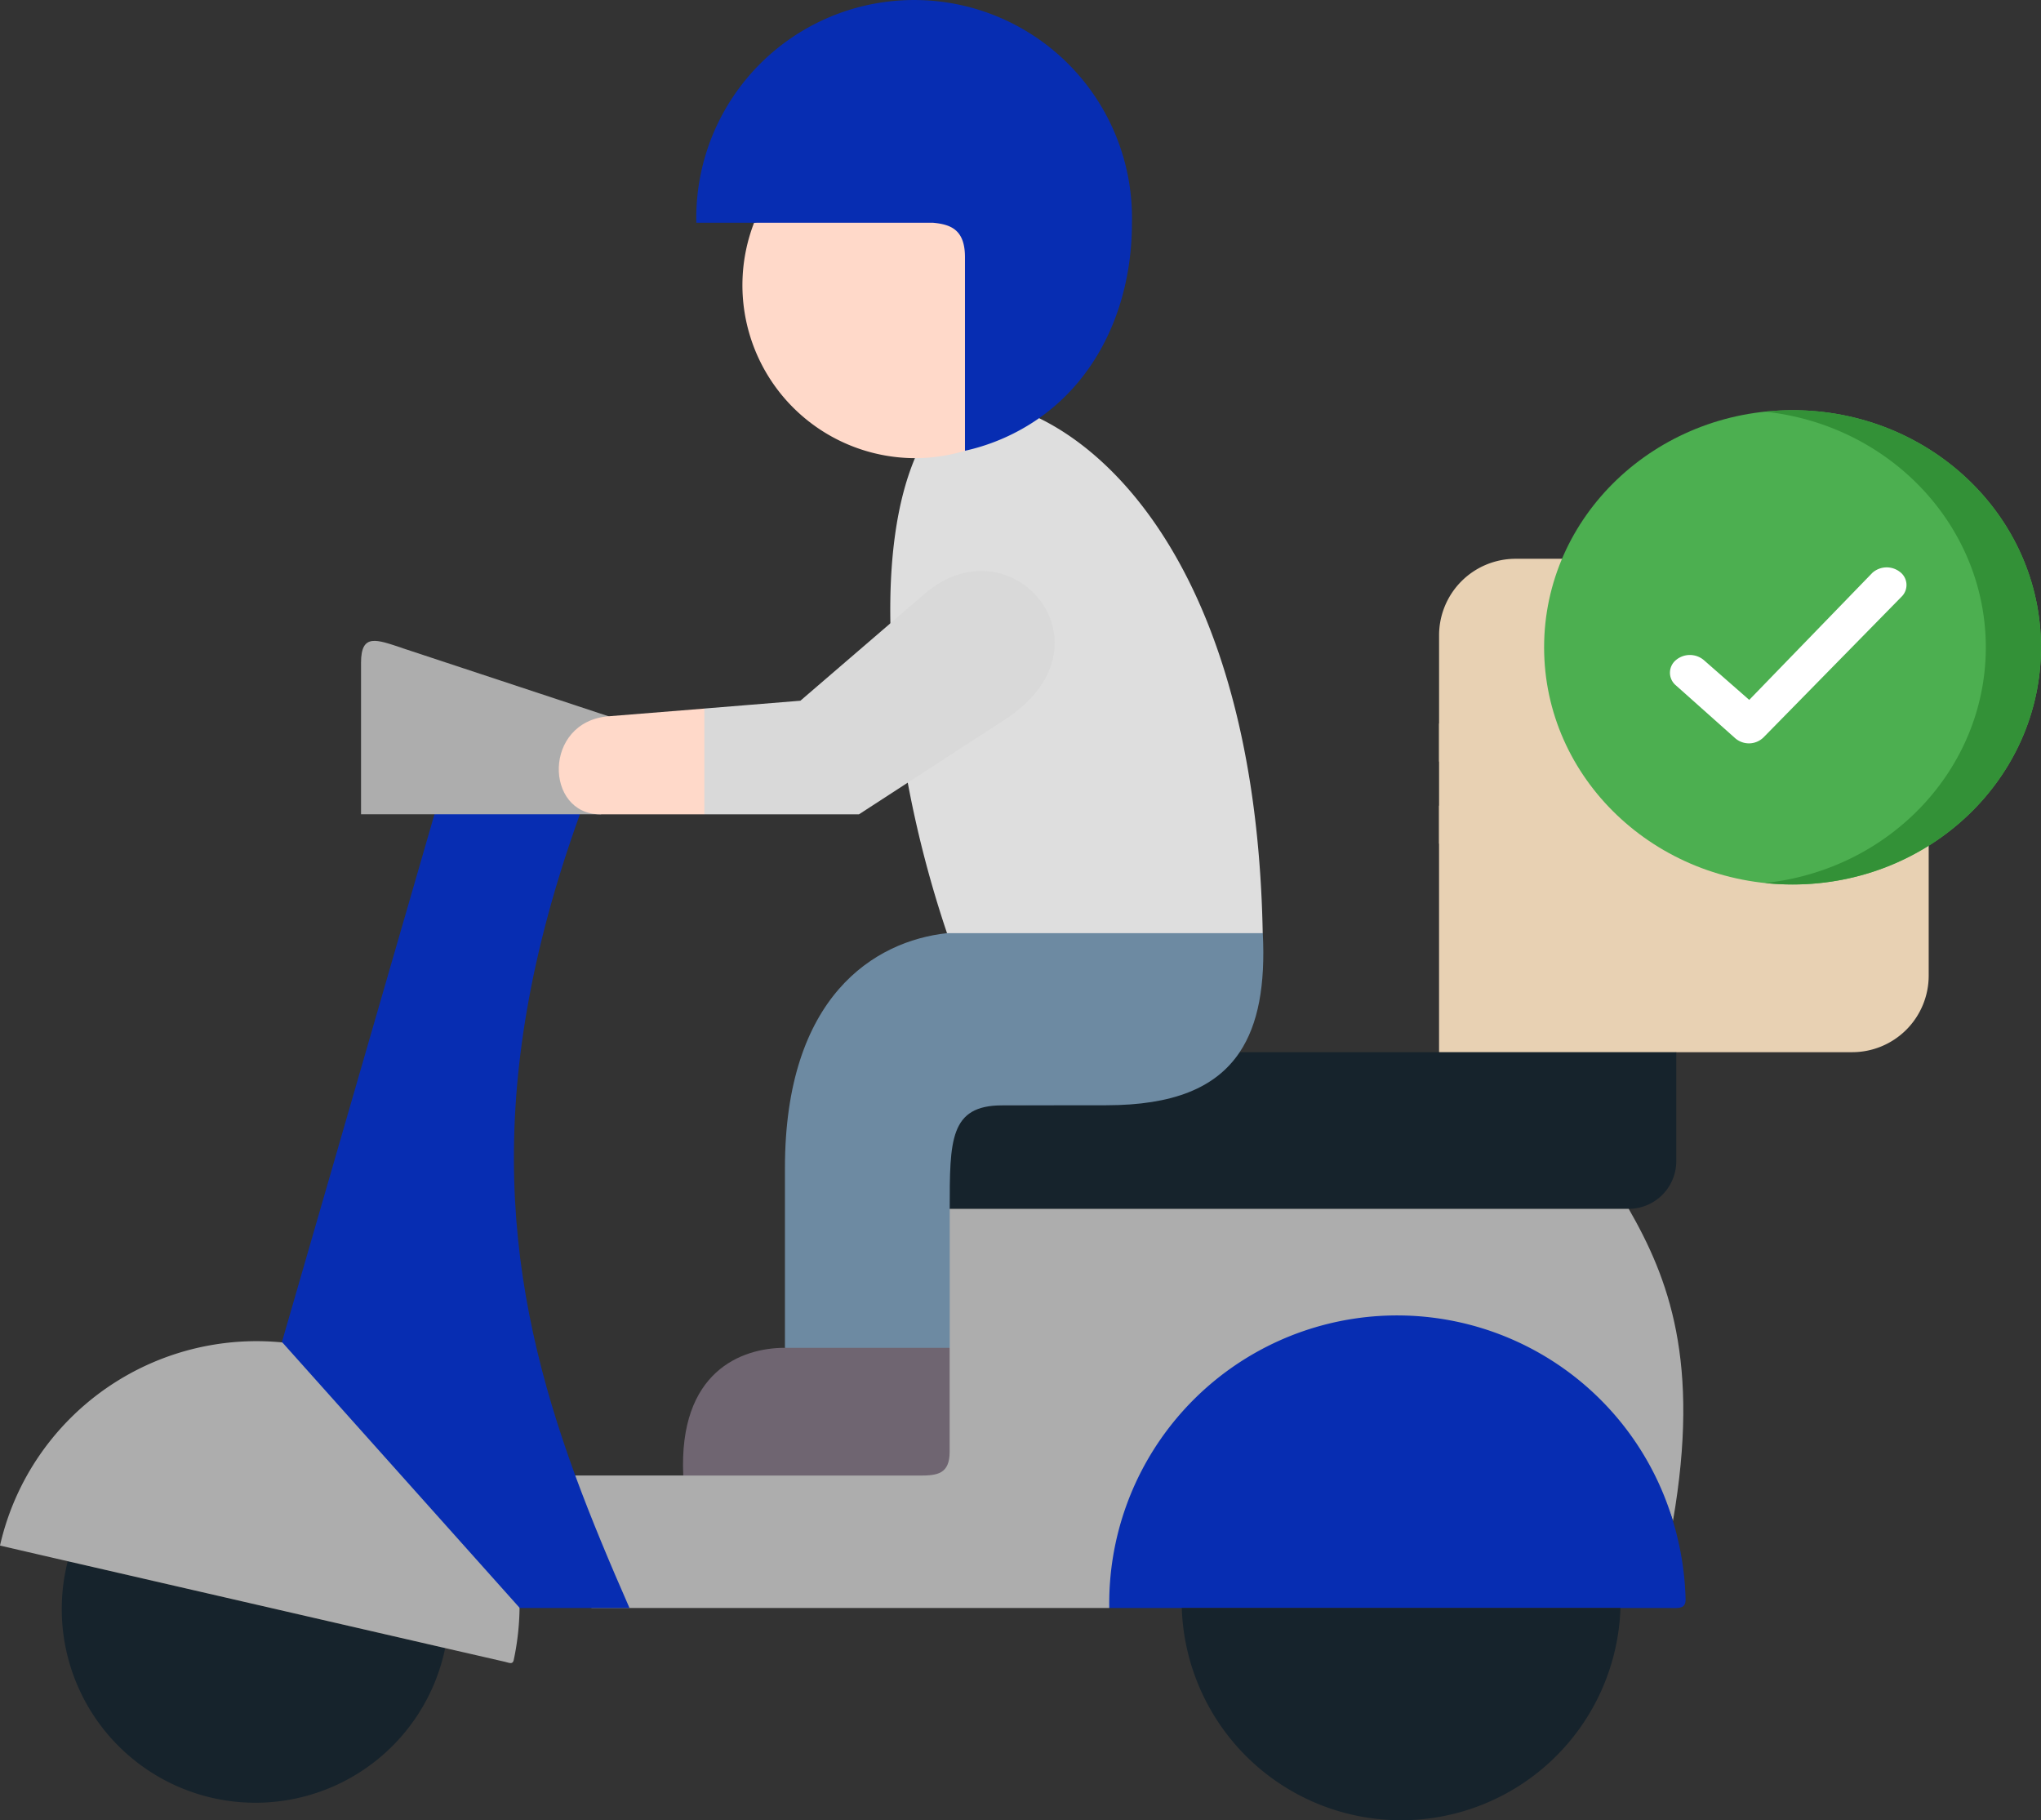 <svg xmlns="http://www.w3.org/2000/svg" width="170.7" height="152.22" viewBox="0 0 170.7 152.22"><rect x="0" y="0" width="170.7" height="152.22" fill="#333333" stroke="none"/><defs><style>.a{fill:#e8d1b3;}.a,.b,.c,.d,.e,.f,.g,.h,.i,.j{fill-rule:evenodd;}.b{fill:#16232c;}.c{fill:#adadad;}.d{fill:#dedede;}.e{fill:#6d8aa2;}.f{fill:#072DB2;}.g{fill:#ffd9c9;}.h{fill:#6f6571;}.i{fill:#d9d9d9;}.j{fill:#cbc7cb;}.k{fill:#4caf50;}.l{fill:#339137;}.m{fill:#fff;}</style></defs><g transform="translate(-54 -89.91)"><g transform="translate(54 89.91)"><path class="a" d="M382.021,228.265h40.95v14.226a6.4,6.4,0,0,1-6.385,6.39h-14.73l-8.786,4.438-11.05-4.438V228.265Z" transform="translate(-261.664 -160.893)"/><path class="a" d="M388.407,162.742h28.18a6.4,6.4,0,0,1,6.385,6.39V179.7h-40.95v-10.57A6.4,6.4,0,0,1,388.407,162.742Z" transform="translate(-261.664 -116.014)"/><path class="a" d="M382.022,206.463h40.95v10.045h-40.95Z" transform="translate(-261.664 -145.96)"/><path class="b" d="M276.1,293.7h19.836v9.125a3.989,3.989,0,0,1-3.974,3.978H227.377c0-5.736,0-8.655,4.388-8.655l8.74-.009c5.5-.009,9.108-1.418,11.123-4.438H276.1Z" transform="translate(-155.741 -205.713)"/><path class="c" d="M177.115,335.289h56.793c3.33,5.8,6.008,12.771,3.7,26.1-3.864-13.148-43.112-7.9-47.142,7.274H147.159c-1.638-3.711-3.183-7.375-4.536-11.077h12.209c24.693-9.318,16.754-5.166,22.283-22.3Z" transform="translate(-97.689 -234.199)"/><path class="d" d="M237.791,149.021a92.707,92.707,0,0,0,3.284,12.587l12.484,4.892,13.92-4.892c-.488-26.343-10.332-38.976-18.7-43.064a20.324,20.324,0,0,0-6.109-3.163s-4.066,6.506-4.278,6.506c-1.564,3.72-2.153,8.572-2.052,13.811Z" transform="translate(-161.871 -83.574)"/><path class="e" d="M248.323,262.108h-26.4c-6.081.663-13.561,5.294-13.561,19.64v15.036l5.992,3.569,7.789-3.569v-11.62c0-5.736,0-8.655,4.388-8.655l8.74-.009c5.5-.009,9.108-1.418,11.123-4.438,1.555-2.329,2.153-5.616,1.933-9.953Z" transform="translate(-142.713 -184.074)"/><path class="f" d="M294.474,388.044a24.075,24.075,0,0,1,47.142-7.274,24.689,24.689,0,0,1,1.058,6.5c.028.884-.58.773-1.408.773q-23.391,0-46.792,0Z" transform="translate(-201.699 -253.576)"/><path class="b" d="M313.718,441.231h36.69a18.355,18.355,0,0,1-36.69,0Z" transform="translate(-214.88 -306.764)"/><path class="b" d="M17.083,428.81l31.566,7.265a16.2,16.2,0,1,1-31.566-7.265Z" transform="translate(-11.416 -298.256)"/><path class="c" d="M3.3,379.949a22.032,22.032,0,0,1,20.3-9.447c14.279,3.02,18.925,11.556,19.854,22.2a22,22,0,0,1-.488,4.355c-.092.405-.359.239-.8.138l-4.941-1.133L5.667,388.8,3.3,388.255,0,387.49a21.857,21.857,0,0,1,3.3-7.541Z" transform="translate(0 -258.244)"/><path class="f" d="M74.845,269.112,87.6,224.989l5.741-2.569,6.422,2.569c-8.437,23.387-6.081,39.712-.386,55.292,1.362,3.7,2.907,7.366,4.536,11.077H94.736Z" transform="translate(-51.265 -156.89)"/><path class="g" d="M198.06,66.62l14.96-3.186c1.518.138,5.861,3.784,5.861,6.068L215.7,85.689a14.611,14.611,0,0,1-4.186.617A14.465,14.465,0,0,1,198.06,66.62Z" transform="translate(-134.992 -47.993)"/><path class="f" d="M184.849,33.05a18.221,18.221,0,1,1,36.433,0c0,6.8-2.76,12.835-7.765,16.343a17.378,17.378,0,0,1-6.2,2.726V35.932c0-2.284-1.159-2.744-2.677-2.882H184.849Z" transform="translate(-126.611 -14.423)"/><path class="h" d="M189.83,372.171h13.782v8.683c0,1.86-1.012,2-2.5,2h-19.78C180.933,374.141,186.2,372.171,189.83,372.171Z" transform="translate(-124.187 -259.461)"/><path class="c" d="M99.319,185.155l17.214,5.69c.847.755-.11,8.453-.681,8.2H95.841v-12.67c0-2.5,1.3-1.943,3.478-1.225Z" transform="translate(-65.646 -130.95)"/><path class="g" d="M160.505,211.337h-8.7c-4.674,0-4.812-7.753.681-8.2l8.023-.645,2.153,4.558Z" transform="translate(-101.596 -143.238)"/><path class="i" d="M202.539,170.351l2.88-2.477c7.213-6.215,16.33,4.272,6.689,10.534l-8.115,5.267-4.085,2.652H186.981v-8.849l8.032-.654Z" transform="translate(-128.072 -118.227)"/><path class="j" d="M238.536,219.771Z" transform="translate(-162.615 -154.323)"/></g><ellipse class="k" cx="20.779" cy="19.831" rx="20.779" ry="19.831" transform="translate(183.142 124.212)"/><path class="l" d="M243.307,128.917a22,22,0,0,0-2.307.122c10.518,1.122,18.471,9.608,18.471,19.708S251.518,167.333,241,168.455a21.981,21.981,0,0,0,2.307.122c11.476,0,20.779-8.878,20.779-19.831s-9.3-19.831-20.779-19.831Z" transform="translate(-39.387 -4.704)"/><path class="m" d="M10.835,13.792a1.81,1.81,0,0,0-2.352,0,1.371,1.371,0,0,0,0,2.1l4.968,4.428a1.766,1.766,0,0,0,1.176.428,1.744,1.744,0,0,0,1.192-.5L27.412,8.434a1.366,1.366,0,0,0-.2-2.034,1.8,1.8,0,0,0-2.288.086l-10.3,10.627Z" transform="translate(185.674 131.325)"/></g></svg>